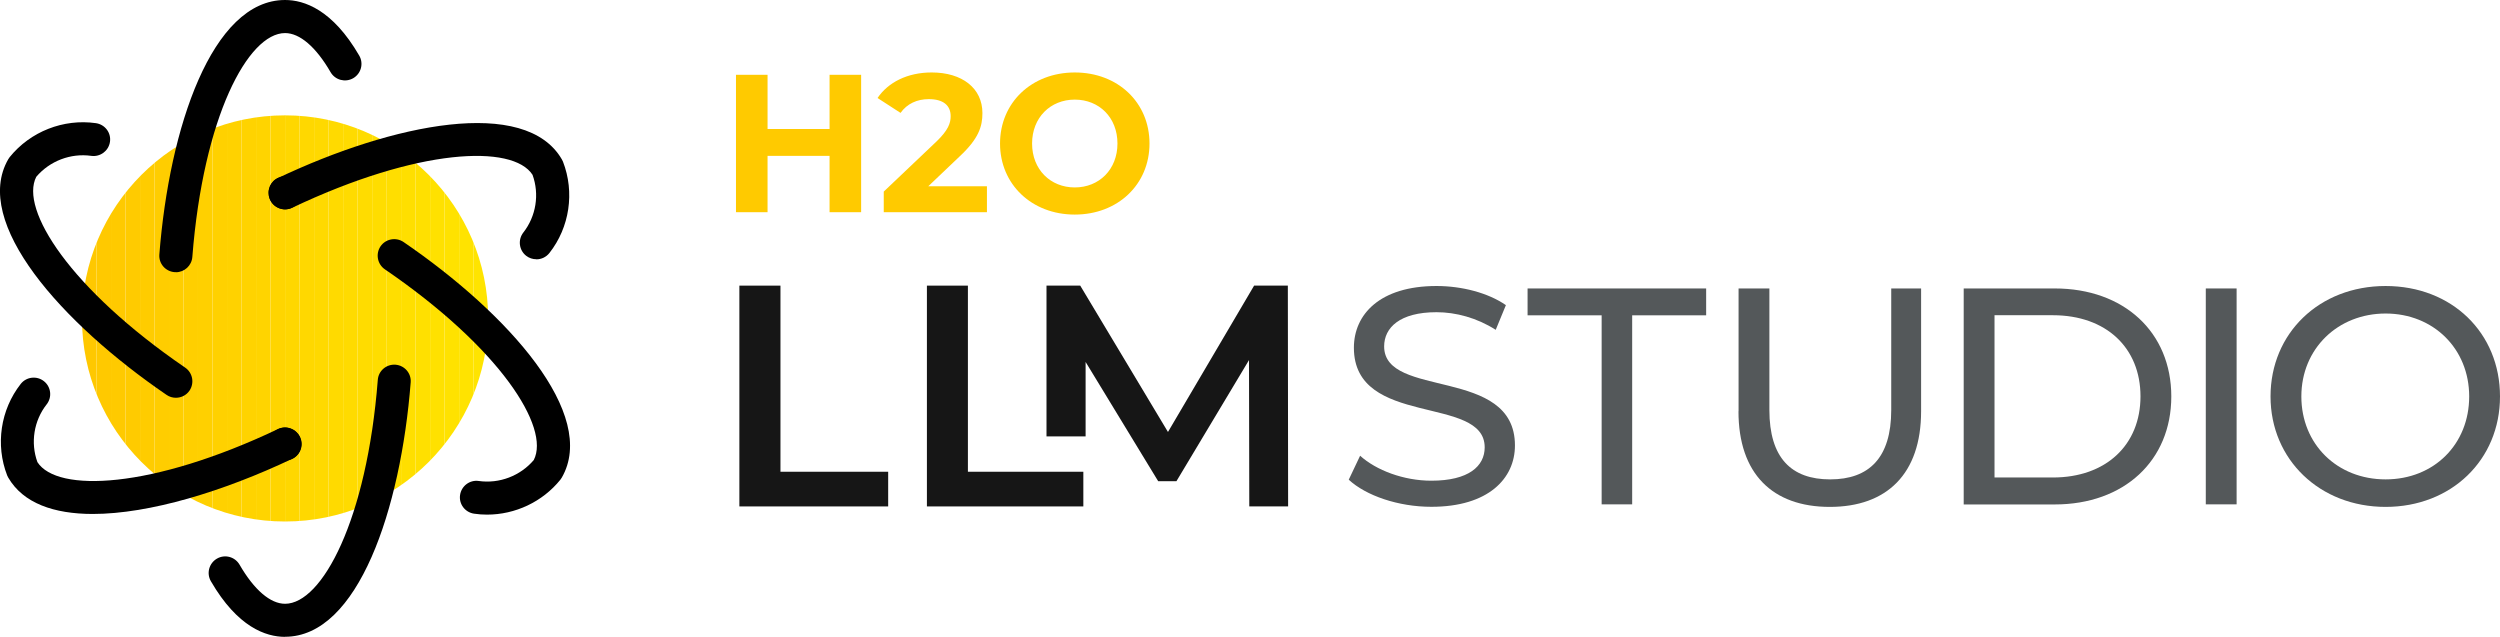 <?xml version="1.0" encoding="UTF-8"?>
<svg id="Layer_2" data-name="Layer 2" xmlns="http://www.w3.org/2000/svg" xmlns:xlink="http://www.w3.org/1999/xlink" viewBox="0 0 265.29 67.58">
  <defs>
    <style>
      .cls-1 {
        fill: none;
      }

      .cls-2 {
        clip-path: url(#clippath);
      }

      .cls-3 {
        fill: #ffdf00;
      }

      .cls-4 {
        fill: #ffe000;
      }

      .cls-5 {
        fill: #ffde00;
      }

      .cls-6 {
        fill: #ffe100;
      }

      .cls-7 {
        fill: #fd0;
      }

      .cls-8 {
        fill: #ffe300;
      }

      .cls-9 {
        fill: #ffe400;
      }

      .cls-10 {
        fill: #ffe200;
      }

      .cls-11 {
        fill: #ffda00;
      }

      .cls-12 {
        fill: #ffd900;
      }

      .cls-13 {
        fill: #ffdb00;
      }

      .cls-14 {
        fill: #ffdc00;
      }

      .cls-15 {
        fill: #fc0;
      }

      .cls-16 {
        fill: gold;
      }

      .cls-17 {
        fill: #ffca00;
      }

      .cls-18 {
        fill: #ffc900;
      }

      .cls-19 {
        fill: #ffcb00;
      }

      .cls-20 {
        fill: #ffce00;
      }

      .cls-21 {
        fill: #ffc800;
      }

      .cls-22 {
        fill: #ffcd00;
      }

      .cls-23 {
        fill: #ffd800;
      }

      .cls-24 {
        fill: #ffd500;
      }

      .cls-25 {
        fill: #ffd400;
      }

      .cls-26 {
        fill: #ffd100;
      }

      .cls-27 {
        fill: #ffd300;
      }

      .cls-28 {
        fill: #ffd200;
      }

      .cls-29 {
        fill: #ffcf00;
      }

      .cls-30 {
        fill: #ffd000;
      }

      .cls-31 {
        fill: #161616;
      }

      .cls-32 {
        fill: #54585a;
      }
    </style>
    <clipPath id="clippath">
      <circle class="cls-1" cx="30.25" cy="33.79" r="21.55"/>
    </clipPath>
  </defs>
  <g id="Layer_1-2" data-name="Layer 1">
    <g>
      <g>
        <path class="cls-31" d="m78.47,30.31h4.35v19.75h11.43v3.68h-15.79v-23.43Z"/>
        <path class="cls-31" d="m98.36,30.31h4.35v19.75h12.25v3.68h-16.6v-23.43Z"/>
        <path class="cls-31" d="m132.57,53.74l-.03-15.53-7.7,12.85h-1.94l-7.7-12.65v7.9h-4.15v-16h3.58l9.31,15.53,9.14-15.53h3.58l.03,23.43h-4.12Z"/>
      </g>
      <g>
        <path class="cls-32" d="m143.12,50.91l1.21-2.55c1.7,1.54,4.62,2.65,7.56,2.65,3.96,0,5.66-1.54,5.66-3.54,0-5.6-13.88-2.06-13.88-10.57,0-3.53,2.75-6.55,8.77-6.55,2.68,0,5.47.72,7.36,2.03l-1.08,2.62c-2-1.28-4.25-1.87-6.28-1.87-3.9,0-5.56,1.64-5.56,3.63,0,5.6,13.88,2.09,13.88,10.51,0,3.5-2.81,6.51-8.87,6.51-3.5,0-6.94-1.18-8.77-2.88Z"/>
        <path class="cls-32" d="m169.96,33.46h-7.86v-2.85h18.95v2.85h-7.85v20.06h-3.24v-20.06Z"/>
        <path class="cls-32" d="m184.49,43.64v-13.03h3.27v12.9c0,5.07,2.32,7.36,6.45,7.36s6.48-2.29,6.48-7.36v-12.9h3.17v13.03c0,6.64-3.63,10.15-9.69,10.15s-9.69-3.5-9.69-10.15Z"/>
        <path class="cls-32" d="m208.38,30.61h9.66c7.36,0,12.37,4.65,12.37,11.46s-5.01,11.46-12.37,11.46h-9.66v-22.91Zm9.46,20.06c5.66,0,9.3-3.47,9.3-8.61s-3.63-8.61-9.3-8.61h-6.19v17.22h6.19Z"/>
        <path class="cls-32" d="m234.07,30.61h3.27v22.91h-3.27v-22.91Z"/>
        <path class="cls-32" d="m240.94,42.07c0-6.71,5.17-11.72,12.21-11.72s12.14,4.98,12.14,11.72-5.17,11.72-12.14,11.72-12.21-5.01-12.21-11.72Zm21.08,0c0-5.07-3.8-8.8-8.87-8.8s-8.94,3.73-8.94,8.8,3.8,8.8,8.94,8.8,8.87-3.73,8.87-8.8Z"/>
      </g>
      <g>
        <path class="cls-17" d="m91.38,7.94v14.58h-3.35v-5.98h-6.58v5.98h-3.35V7.94h3.35v5.75h6.58v-5.75h3.35Z"/>
        <path class="cls-17" d="m104.73,19.77v2.75h-10.95v-2.19l5.59-5.31c1.28-1.23,1.51-1.98,1.51-2.69,0-1.15-.79-1.81-2.32-1.81-1.24,0-2.3.48-3,1.46l-2.44-1.58c1.12-1.65,3.15-2.71,5.75-2.71,3.23,0,5.38,1.67,5.38,4.31,0,1.42-.39,2.71-2.42,4.6l-3.33,3.17h6.23Z"/>
        <path class="cls-17" d="m106.12,15.23c0-4.33,3.35-7.54,7.93-7.54s7.93,3.19,7.93,7.54-3.37,7.54-7.93,7.54-7.93-3.21-7.93-7.54Zm12.46,0c0-2.77-1.95-4.66-4.53-4.66s-4.53,1.9-4.53,4.66,1.95,4.66,4.53,4.66,4.53-1.9,4.53-4.66Z"/>
      </g>
      <g>
        <g class="cls-2">
          <rect class="cls-21" x="8.7" y="12.24" width="1.54" height="43.1"/>
          <rect class="cls-18" x="10.24" y="12.24" width="1.54" height="43.1"/>
          <rect class="cls-17" x="11.78" y="12.24" width="1.54" height="43.1"/>
          <rect class="cls-19" x="13.32" y="12.24" width="1.54" height="43.1"/>
          <rect class="cls-15" x="14.86" y="12.24" width="1.54" height="43.1"/>
          <rect class="cls-22" x="16.4" y="12.24" width="1.54" height="43.1"/>
          <rect class="cls-20" x="17.93" y="12.24" width="1.54" height="43.1"/>
          <rect class="cls-29" x="19.47" y="12.24" width="1.54" height="43.1"/>
          <rect class="cls-30" x="21.01" y="12.24" width="1.54" height="43.1"/>
          <rect class="cls-26" x="22.55" y="12.24" width="1.54" height="43.1"/>
          <rect class="cls-28" x="24.09" y="12.24" width="1.54" height="43.1"/>
          <rect class="cls-27" x="25.63" y="12.24" width="1.54" height="43.1"/>
          <rect class="cls-25" x="27.17" y="12.24" width="1.54" height="43.1"/>
          <rect class="cls-24" x="28.71" y="12.24" width="1.54" height="43.1"/>
          <rect class="cls-16" x="30.25" y="12.24" width="1.54" height="43.1"/>
          <rect class="cls-23" x="31.79" y="12.24" width="1.54" height="43.1"/>
          <rect class="cls-12" x="33.33" y="12.24" width="1.54" height="43.1"/>
          <rect class="cls-11" x="34.87" y="12.24" width="1.54" height="43.1"/>
          <rect class="cls-13" x="36.41" y="12.24" width="1.54" height="43.1"/>
          <rect class="cls-14" x="37.95" y="12.24" width="1.54" height="43.1"/>
          <rect class="cls-7" x="39.49" y="12.24" width="1.54" height="43.1"/>
          <rect class="cls-5" x="41.02" y="12.24" width="1.54" height="43.1"/>
          <rect class="cls-3" x="42.56" y="12.24" width="1.54" height="43.1"/>
          <rect class="cls-4" x="44.1" y="12.24" width="1.54" height="43.1"/>
          <rect class="cls-6" x="45.64" y="12.24" width="1.54" height="43.1"/>
          <rect class="cls-10" x="47.18" y="12.24" width="1.54" height="43.1"/>
          <rect class="cls-8" x="48.72" y="12.24" width="1.54" height="43.1"/>
          <rect class="cls-9" x="50.26" y="12.24" width="1.54" height="43.1"/>
        </g>
        <g>
          <path d="m30.25,48.87c-.11,0-.23-.01-.34-.04-.11-.02-.22-.05-.33-.1-.1-.04-.2-.09-.3-.16-.1-.06-.19-.13-.27-.21-.32-.33-.51-.78-.51-1.24s.19-.92.51-1.24c.08-.08.17-.16.27-.22s.2-.12.3-.16c.11-.05.22-.08.33-.1.23-.05.46-.05.69,0,.11.02.22.05.32.1.11.04.21.1.31.16.09.06.18.14.26.22.33.32.52.77.52,1.24s-.19.91-.52,1.24c-.08.08-.17.15-.26.21-.1.07-.2.12-.31.16-.1.05-.21.08-.32.1-.12.03-.23.04-.35.04Z"/>
          <path d="m30.25,22.21c-.11,0-.23,0-.34-.04-.11-.02-.22-.05-.33-.1-.1-.04-.2-.1-.3-.16s-.19-.14-.27-.22-.15-.17-.21-.26c-.07-.1-.12-.2-.17-.31-.04-.1-.07-.21-.1-.32-.02-.12-.03-.23-.03-.35,0-.11,0-.23.03-.34.03-.11.06-.22.1-.33.05-.1.1-.2.17-.3.06-.09.13-.18.21-.27.08-.08.17-.15.27-.21.1-.07.2-.12.3-.16.11-.05.22-.08.33-.1.23-.05.46-.05.69,0,.11.02.22.05.32.1.11.04.21.09.31.16.09.06.18.13.26.21.08.09.16.18.22.27.06.1.12.2.16.3.05.11.08.22.1.33.02.11.04.23.04.34,0,.12-.02.23-.04.35-.02.11-.05.22-.1.32-.04.11-.1.21-.16.31-.06.09-.14.18-.22.26s-.17.16-.26.22c-.1.06-.2.12-.31.16-.1.05-.21.08-.32.1-.12.03-.23.04-.35.04Z"/>
          <path d="m9.86,54.54c-4.14,0-7.4-1.14-8.98-3.85-.04-.08-.08-.16-.12-.24-1.26-3.25-.71-6.97,1.44-9.71.6-.76,1.7-.89,2.46-.29.76.6.89,1.7.29,2.46-1.36,1.73-1.73,4.07-.98,6.13,2.1,3.26,12.13,2.85,25.51-3.5.87-.42,1.92-.04,2.33.83.42.87.04,1.92-.83,2.33-7.23,3.43-15.11,5.84-21.14,5.84Z"/>
          <path d="m56.91,27.51c-.38,0-.76-.12-1.08-.37-.76-.6-.89-1.7-.3-2.46,1.36-1.73,1.73-4.07.98-6.13-2.1-3.26-12.14-2.85-25.51,3.5-.87.42-1.92.04-2.33-.83s-.04-1.92.83-2.33c12.21-5.79,26.25-8.65,30.12-1.98.05.08.08.16.12.24,1.26,3.25.71,6.97-1.44,9.7-.35.44-.86.67-1.38.67Z"/>
          <path d="m30.25,67.58c-2.03,0-5.04-1.02-7.87-5.9-.49-.84-.2-1.91.64-2.4.84-.49,1.91-.2,2.4.64,1.55,2.68,3.27,4.15,4.83,4.15,3.92,0,8.68-8.89,9.84-23.76.07-.97.92-1.68,1.88-1.61.97.08,1.69.92,1.61,1.88-1.05,13.43-5.58,26.99-13.33,26.99Z"/>
          <path d="m18.66,42.21c-.34,0-.69-.1-.99-.31C6.52,34.28-3,23.59.88,16.89c.05-.08.1-.15.15-.22,2.19-2.71,5.7-4.09,9.15-3.6.96.14,1.63,1.02,1.49,1.98-.14.96-1.03,1.62-1.98,1.49-2.19-.31-4.41.54-5.84,2.22-1.78,3.45,3.59,11.9,15.8,20.25.8.55,1,1.64.46,2.44-.34.5-.89.76-1.45.76Z"/>
          <path d="m51.69,54.61c-.46,0-.92-.03-1.38-.1-.96-.14-1.63-1.02-1.49-1.98.14-.96,1.03-1.63,1.98-1.49,2.19.31,4.41-.54,5.84-2.22,1.78-3.45-3.59-11.9-15.8-20.24-.8-.55-1-1.64-.46-2.44.55-.8,1.64-1,2.44-.46,11.15,7.62,20.67,18.31,16.79,25.01-.05.08-.1.15-.15.22-1.9,2.35-4.79,3.7-7.77,3.7Z"/>
          <path d="m18.66,28.88s-.09,0-.14,0c-.97-.08-1.69-.92-1.61-1.88C17.96,13.56,22.49,0,30.25,0c2.03,0,5.04,1.02,7.87,5.9.49.84.2,1.91-.64,2.4-.84.48-1.91.2-2.4-.64-1.55-2.68-3.27-4.15-4.83-4.15-3.92,0-8.68,8.89-9.84,23.76-.07.92-.84,1.62-1.75,1.62Z"/>
        </g>
      </g>
    </g>
  </g>
</svg>